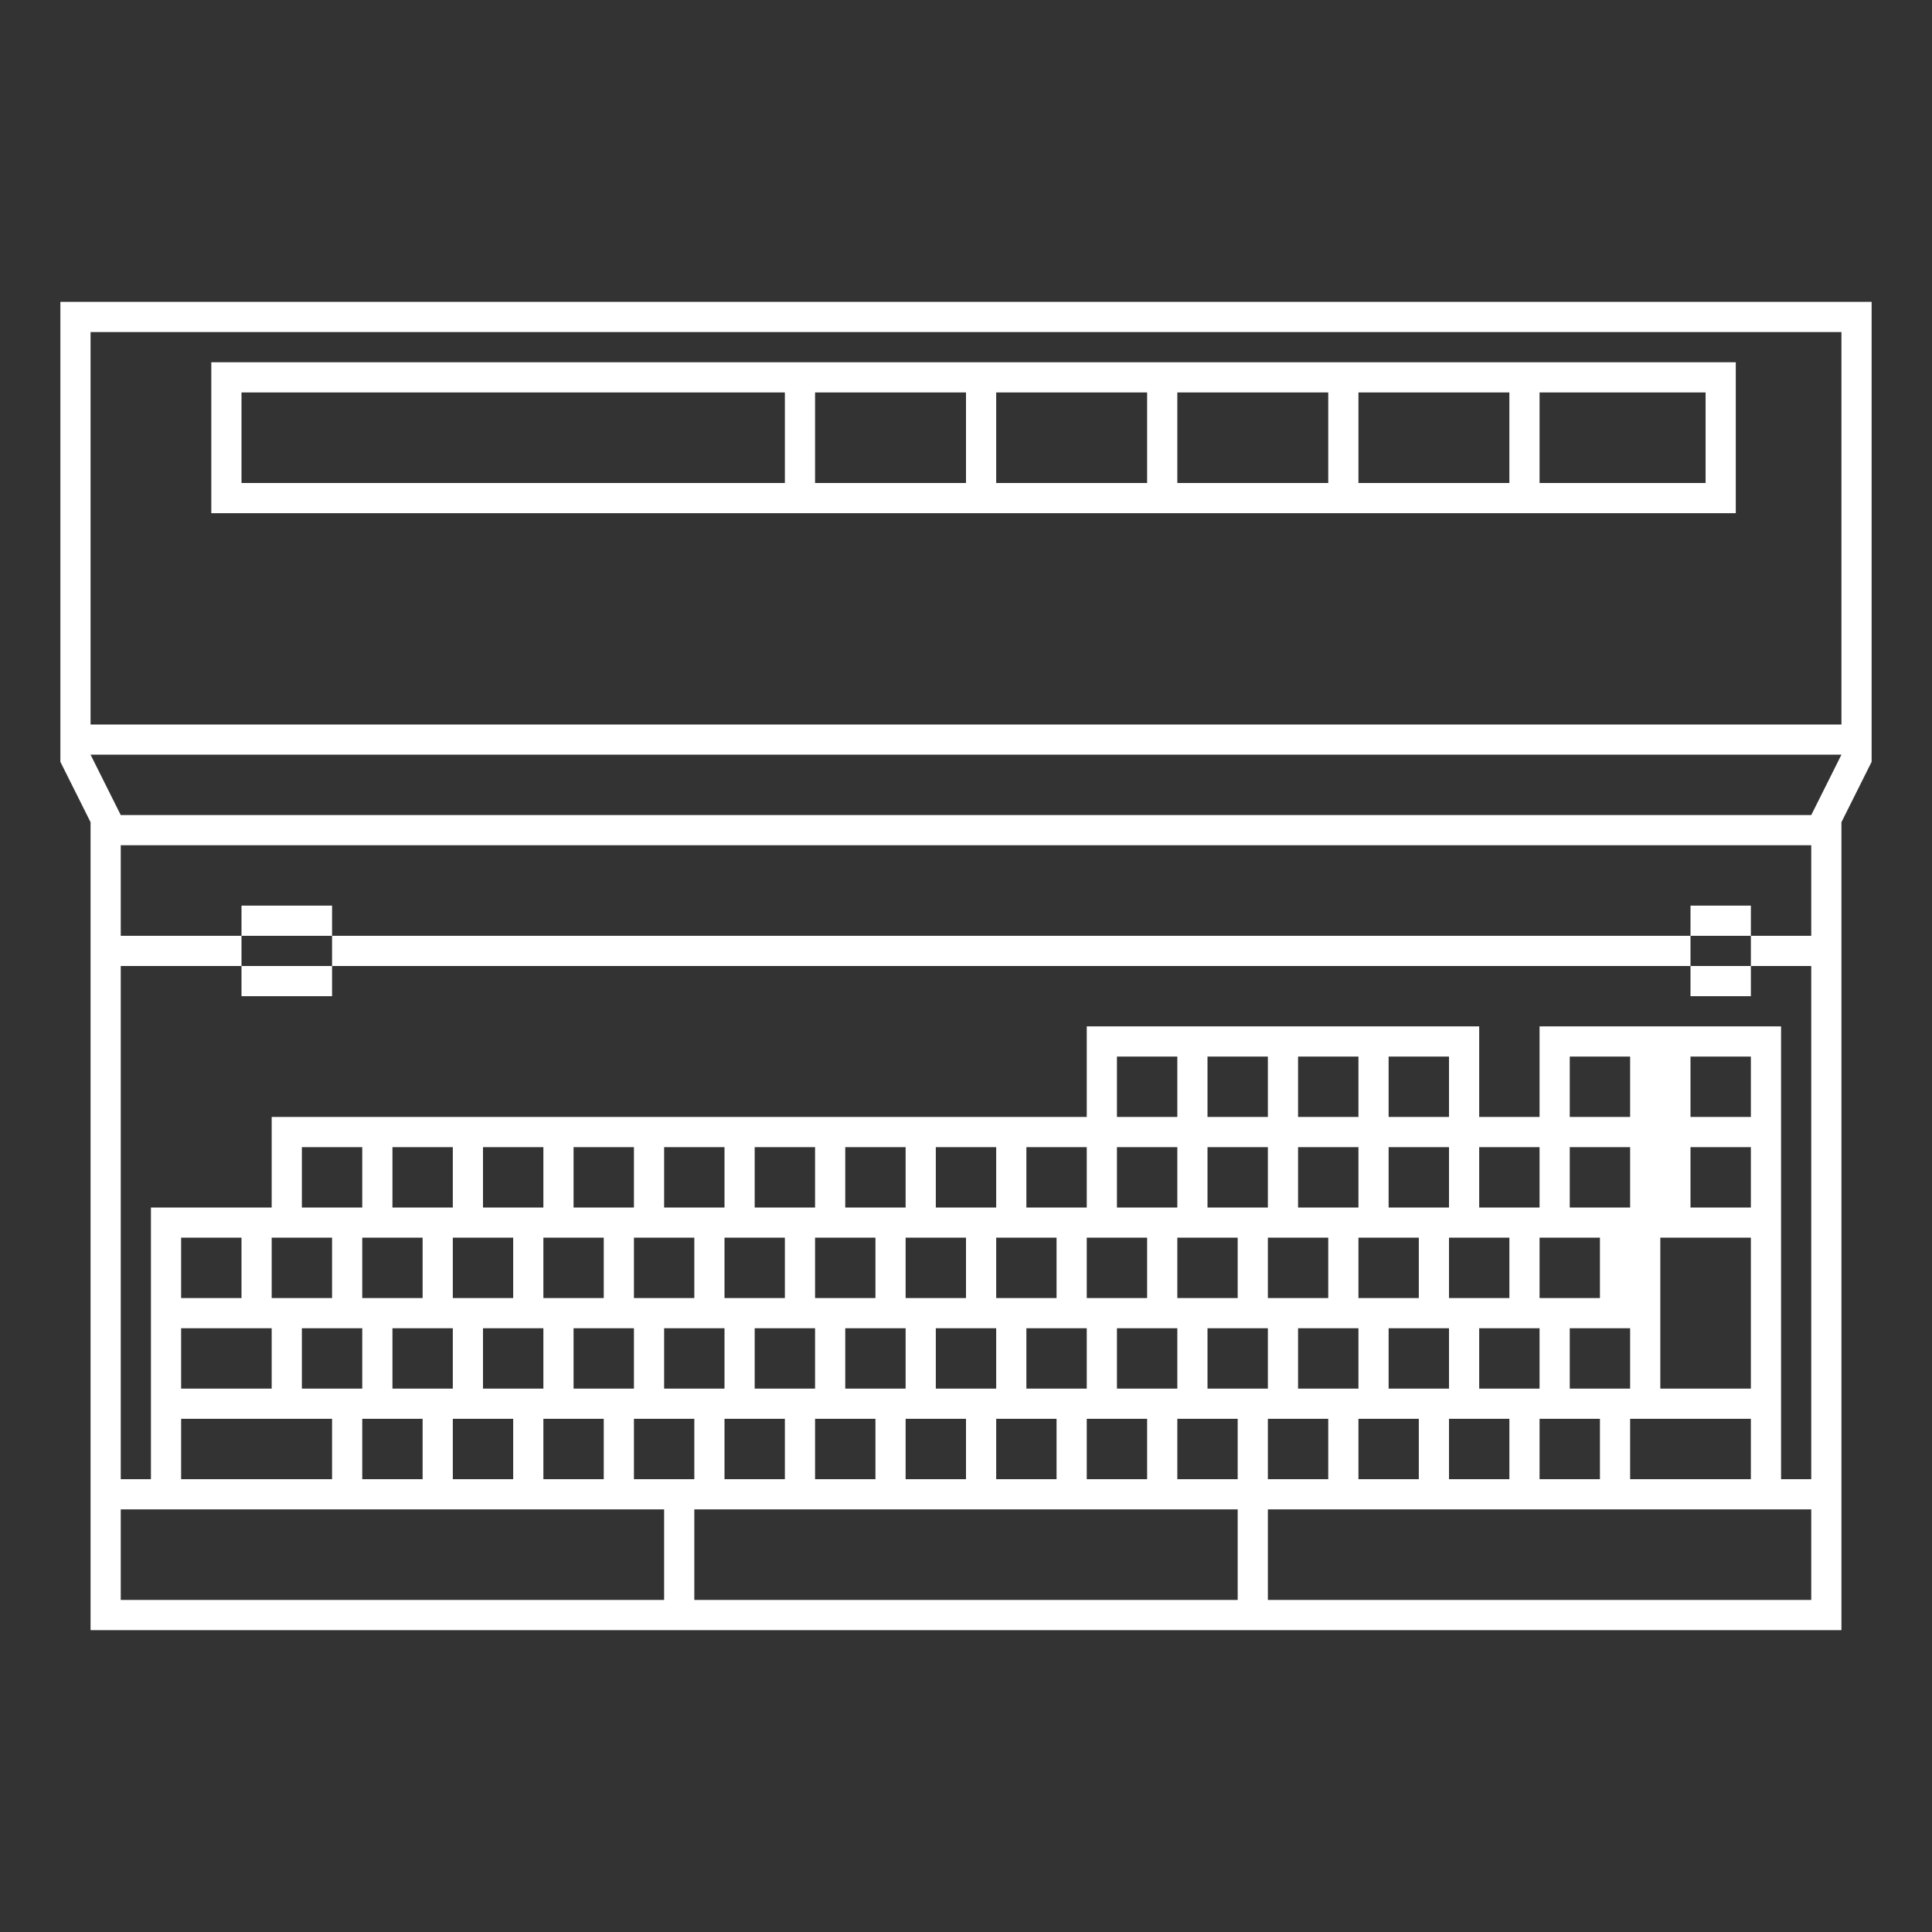 <?xml version="1.0" encoding="iso-8859-1"?>
<!-- Generator: Adobe Illustrator 28.1.0, SVG Export Plug-In . SVG Version: 6.00 Build 0)  -->
<svg version="1.1" id="Layer_1" xmlns="http://www.w3.org/2000/svg" xmlns:xlink="http://www.w3.org/1999/xlink" x="0px" y="0px"
	 viewBox="0 0 256 256" style="enable-background:new 0 0 256 256;" xml:space="preserve">
<rect x="0" y="0" width="256" height="256" fill="#333333" stroke="none"/>
<path style="fill:#FFFFFF;" d="M204,48h-4h-20h-4h-20h-4h-20h-4h-20h-4H32h-4v4v12v4h4h72h4h20h4h20h4h20h4h20h4h22h4v-4V52v-4h-4
	H204z M104,64H32V52h72V64z M128,64h-20V52h20V64z M152,64h-20V52h20V64z M176,64h-20V52h20V64z M200,64h-20V52h20V64z M226,64h-22
	V52h22V64z"/>
<rect x="44" y="124" style="fill:#FFFFFF;" width="180" height="4"/>
<rect x="32" y="120" style="fill:#FFFFFF;" width="12" height="4"/>
<rect x="32" y="128" style="fill:#FFFFFF;" width="12" height="4"/>
<rect x="224" y="120" style="fill:#FFFFFF;" width="8" height="4"/>
<rect x="224" y="128" style="fill:#FFFFFF;" width="8" height="4"/>
<path style="fill:#FFFFFF;" d="M248,96v-8V44v-4h-4H12H8v4v36v16v4.944l0.422,0.845L12,108.944V112v84v4v12v4h4h72h4h72h4h72h4v-4
	v-12v-4v-84v-3.056l3.578-7.155l0.422-0.845V96z M88,212H16v-12h4h4h20h4h8h4h8h4h8h4h4V212z M32,176h4v8H24v-8H32z M24,172v-8h8v8
	H24z M36,188h4h4v8H24v-8H36z M232,152v8h-8v-8H232z M224,148v-8h8v8H224z M232,164v20h-12v-8v-4v-8h4H232z M232,188v8h-16v-8h4H232
	z M172,184v-8h4h4v8h-4H172z M176,188v8h-8v-8h4H176z M180,188h4h4v8h-8V188z M184,184v-8h4h4v8h-4H184z M192,188h4h4v8h-8V188z
	 M196,184v-8h4h4v8h-4H196z M204,188h4h4v8h-8V188z M208,184v-8h4h4v8h-4H208z M216,148h-8v-8h8V148z M216,152v8h-4h-4v-8H216z
	 M212,164v8h-4h-4v-8h4H212z M204,160h-4h-4v-8h8V160z M200,164v8h-4h-4v-8h4H200z M192,148h-8v-8h8V148z M192,152v8h-4h-4v-8H192z
	 M188,164v8h-4h-4v-8h4H188z M180,148h-8v-8h8V148z M180,152v8h-4h-4v-8H180z M176,164v8h-4h-4v-8h4H176z M168,148h-8v-8h8V148z
	 M168,152v8h-4h-4v-8H168z M164,164v8h-4h-4v-8h4H164z M156,148h-8v-8h8V148z M156,152v8h-4h-4v-8H156z M96,188h4h4v8h-8V188z
	 M92,184h-4v-8h4h4v8H92z M100,184v-8h4h4v8h-4H100z M108,188h4h4v8h-8V188z M112,184v-8h4h4v8h-4H112z M120,188h4h4v8h-8V188z
	 M124,184v-8h4h4v8h-4H124z M132,188h4h4v8h-8V188z M136,184v-8h4h4v8h-4H136z M144,188h4h4v8h-8V188z M148,184v-8h4h4v8h-4H148z
	 M152,164v8h-4h-4v-8h4H152z M144,160h-4h-4v-8h8V160z M140,164v8h-4h-4v-8h4H140z M132,160h-4h-4v-8h8V160z M128,164v8h-4h-4v-8h4
	H128z M120,160h-4h-4v-8h8V160z M116,164v8h-4h-4v-8h4H116z M108,160h-4h-4v-8h8V160z M104,164v8h-4h-4v-8h4H104z M96,160h-4h-4v-8
	h8V160z M92,164v8h-4h-4v-8h4H92z M84,160h-4h-4v-8h8V160z M48,188h4h4v8h-8V188z M44,184h-4v-8h4h4v8H44z M52,184v-8h4h4v8h-4H52z
	 M60,188h4h4v8h-8V188z M64,184v-8h4h4v8h-4H64z M72,188h4h4v8h-8V188z M76,184v-8h4h4v8h-4H76z M80,164v8h-4h-4v-8h4H80z M72,160
	h-4h-4v-8h8V160z M68,164v8h-4h-4v-8h4H68z M60,160h-4h-4v-8h8V160z M56,164v8h-4h-4v-8h4H56z M48,160h-4h-4v-8h8V160z M44,164v8h-4
	h-4v-8h4H44z M88,196h-4v-8h4h4v8H88z M164,212H92v-12h4h8h4h8h4h8h4h8h4h8h4h8V212z M164,196h-8v-8h4h4V196z M164,184h-4v-8h4h4v8
	H164z M240,212h-72v-12h8h4h8h4h8h4h8h4h16h4h4V212z M240,124h-8v4h8v68h-4v-8v-4v-20v-4v-8v-4v-8v-4h-4h-8h-4h-4h-8h-4v4v8h-8v-8
	v-4h-4h-8h-4h-8h-4h-8h-4h-8h-4v4v8h-8h-4h-8h-4h-8h-4h-8h-4h-8h-4h-8h-4h-8h-4h-8h-4h-8h-4v4v8h-4h-8h-4v4v8v4v8v4v8h-4v-68h16v-4
	H16v-12h224V124z M240,108H16l-4-8h232L240,108z M244,96H12V44h232V96z"/>
</svg>
